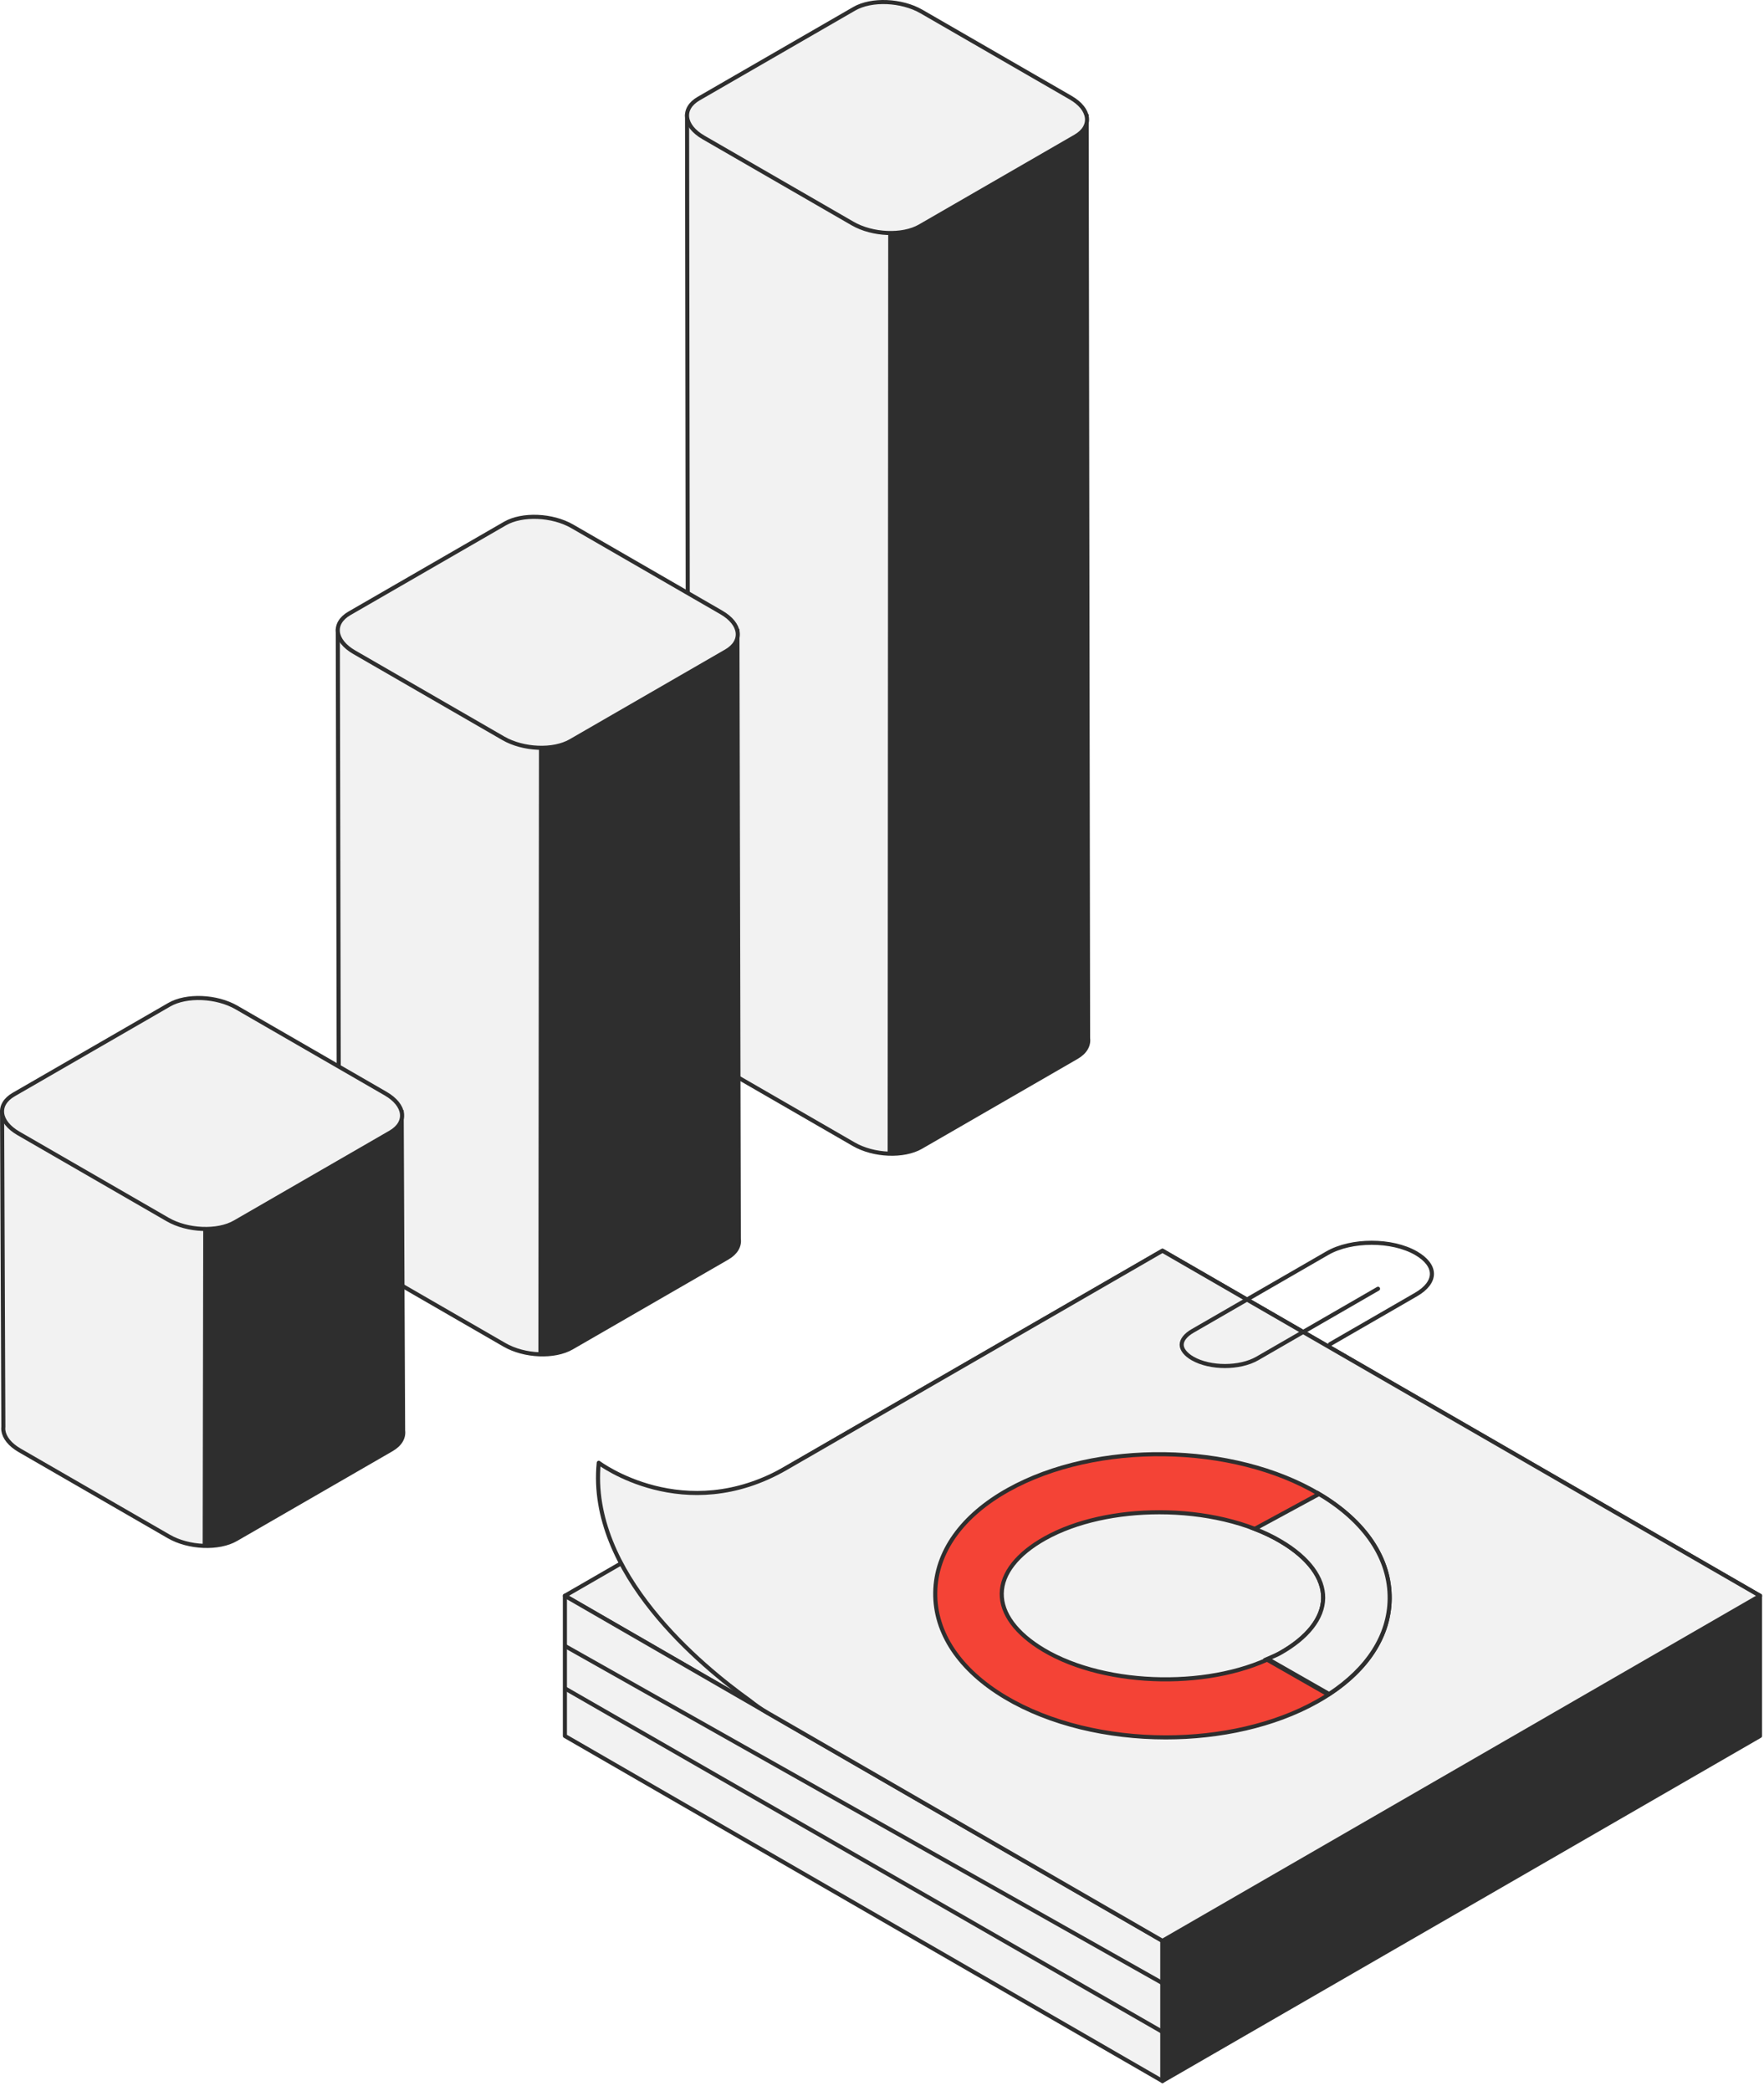 <?xml version="1.0" encoding="UTF-8"?>
<svg width="216px" height="256px" viewBox="0 0 216 256" version="1.1" xmlns="http://www.w3.org/2000/svg" xmlns:xlink="http://www.w3.org/1999/xlink">
    <!-- Generator: Sketch 52 (66869) - http://www.bohemiancoding.com/sketch -->
    <title>Group 69</title>
    <desc>Created with Sketch.</desc>
    <g id="Page-1" stroke="none" stroke-width="1" fill="none" fill-rule="evenodd">
        <g id="Desktop-HD-Copy" transform="translate(-1123, -5206)">
            <g id="Group-69" transform="translate(1123, 5206)">
                <path d="M133.235,127.113 L133.061,14.242 L84.131,14.242 L84.287,126.664 C84.271,126.812 84.268,126.962 84.288,127.112 L84.288,127.113 C84.399,127.969 85.073,128.848 86.286,129.549 L104.542,140.089 C106.979,141.496 110.666,141.648 112.777,140.43 L131.828,129.43 C132.888,128.819 133.348,127.977 133.235,127.113" id="Fill-1" fill="#F2F2F2"></path>
                <path d="M133.235,127.113 L133.061,14.242 L84.131,14.242 L84.287,126.664 C84.271,126.812 84.268,126.962 84.288,127.112 L84.288,127.113 C84.399,127.969 85.073,128.848 86.286,129.549 L104.542,140.089 C106.979,141.496 110.666,141.648 112.777,140.43 L131.828,129.43 C132.888,128.819 133.348,127.977 133.235,127.113 Z" id="Stroke-3" stroke="#2E2E2E" stroke-width="0.5"></path>
                <path d="M131.684,16.709 L112.633,27.708 C110.522,28.926 106.835,28.773 104.398,27.366 L86.142,16.826 C83.705,15.419 83.44,13.29 85.551,12.071 L104.602,1.072 C106.712,-0.146 110.4,0.007 112.836,1.414 L131.093,11.954 C133.53,13.361 133.794,15.489 131.684,16.709" id="Fill-5" fill="#F2F2F2"></path>
                <path d="M131.684,16.709 L112.633,27.708 C110.522,28.926 106.835,28.773 104.398,27.366 L86.142,16.826 C83.705,15.419 83.44,13.29 85.551,12.071 L104.602,1.072 C106.712,-0.146 110.4,0.007 112.836,1.414 L131.093,11.954 C133.53,13.361 133.794,15.489 131.684,16.709 Z" id="Stroke-7" stroke="#2E2E2E" stroke-width="0.5"></path>
                <polygon id="Fill-9" fill="#2E2E2E" points="108.761 28.53 108.692 141.253 111.792 140.864 132.157 129.219 133.252 127.823 133.063 15.828 111.449 28.204"></polygon>
                <polygon id="Fill-11" fill="#F2F2F2" points="215.512 195.375 142.342 237.62 69.171 195.375 142.342 153.13"></polygon>
                <polygon id="Stroke-13" stroke="#2E2E2E" stroke-width="0.5" stroke-linecap="round" stroke-linejoin="round" points="215.512 195.375 142.342 237.62 69.171 195.375 142.342 153.13"></polygon>
                <polygon id="Fill-15" fill="#F2F2F2" points="69.171 195.375 69.171 212.537 142.342 254.782 142.342 237.62"></polygon>
                <polygon id="Stroke-17" stroke="#2E2E2E" stroke-width="0.5" stroke-linecap="round" stroke-linejoin="round" points="69.171 195.375 69.171 212.537 142.342 254.782 142.342 237.62"></polygon>
                <polygon id="Fill-19" fill="#2E2E2E" points="215.512 195.375 215.512 212.537 142.342 254.782 142.342 237.62"></polygon>
                <polygon id="Stroke-21" stroke="#2E2E2E" stroke-width="0.5" stroke-linecap="round" stroke-linejoin="round" points="215.512 195.375 215.512 212.537 142.342 254.782 142.342 237.62"></polygon>
                <path d="M142.342,153.13 L96.239,179.747 L96.238,179.748 C83.756,186.955 73.317,179.092 73.317,179.092 C71.97,192.553 85.947,204.021 91.794,208.194 C92.454,208.724 93.154,209.222 93.921,209.665 L142.342,237.62 L215.512,195.375 L142.342,153.13 Z" id="Fill-23" fill="#F2F2F2"></path>
                <path d="M142.342,153.13 L96.239,179.747 L96.238,179.748 C83.756,186.955 73.317,179.092 73.317,179.092 C71.97,192.553 85.947,204.021 91.794,208.194 C92.454,208.724 93.154,209.222 93.921,209.665 L142.342,237.62 L215.512,195.375 L142.342,153.13 Z" id="Stroke-25" stroke="#2E2E2E" stroke-width="0.5" stroke-linecap="round" stroke-linejoin="round"></path>
                <path d="M162.859,164.571 L173.393,158.489 C174.645,157.765 175.337,156.867 175.337,155.96 C175.337,155.05 174.645,154.152 173.393,153.428 C170.45,151.731 165.471,151.729 162.524,153.428 L146.027,162.952 C145.179,163.441 144.694,164.054 144.694,164.633 C144.692,165.213 145.179,165.825 146.027,166.317 C148.18,167.554 151.811,167.554 153.957,166.317 L168.739,157.782" id="Stroke-27" stroke="#2E2E2E" stroke-width="0.5" stroke-linecap="round" stroke-linejoin="round"></path>
                <path d="M69.171,201.513 L142.949,243.137" id="Stroke-29" stroke="#2E2E2E" stroke-width="0.5"></path>
                <path d="M69.171,206.71 L142.865,249.067" id="Stroke-31" stroke="#2E2E2E" stroke-width="0.5"></path>
                <path d="M141.957,185.148 C136.863,185.148 131.799,186.204 127.978,188.336 C124.583,190.231 122.694,192.629 122.661,195.09 C122.625,197.552 124.441,200.003 127.779,201.995 C135.556,206.639 148.801,206.827 156.702,202.417 C160.097,200.521 161.986,198.123 162.021,195.663 C162.058,193.2 160.238,190.748 156.9,188.756 L156.9,188.754 C152.884,186.357 147.405,185.148 141.957,185.148 M142.756,212.71 C135.673,212.71 128.564,211.067 123.09,207.801 C117.492,204.459 114.447,199.903 114.52,194.972 C114.591,190.043 117.764,185.577 123.46,182.398 C134.239,176.377 150.987,176.62 161.59,182.952 L161.59,182.95 C167.19,186.294 170.234,190.849 170.163,195.78 C170.092,200.711 166.916,205.176 161.221,208.354 C156.006,211.266 149.391,212.71 142.756,212.71" id="Fill-33" fill="#F44336"></path>
                <path d="M141.957,185.148 C136.863,185.148 131.799,186.204 127.978,188.336 C124.583,190.231 122.694,192.629 122.661,195.09 C122.625,197.552 124.441,200.003 127.779,201.995 C135.556,206.639 148.801,206.827 156.702,202.417 C160.097,200.521 161.986,198.123 162.021,195.663 C162.058,193.2 160.238,190.748 156.9,188.756 L156.9,188.754 C152.884,186.357 147.405,185.148 141.957,185.148 Z M142.756,212.71 C135.673,212.71 128.564,211.067 123.09,207.801 C117.492,204.459 114.447,199.903 114.52,194.972 C114.591,190.043 117.764,185.577 123.46,182.398 C134.239,176.377 150.987,176.62 161.59,182.952 L161.59,182.95 C167.19,186.294 170.234,190.849 170.163,195.78 C170.092,200.711 166.916,205.176 161.221,208.354 C156.006,211.266 149.391,212.71 142.756,212.71 Z" id="Stroke-35" stroke="#2E2E2E" stroke-width="0.5"></path>
                <g id="Group-40" transform="translate(153, 182.032)">
                    <path d="M8.59,0.92 L0.775,5.201" id="Fill-37" fill="#2E2E2E"></path>
                    <path d="M8.59,0.92 L0.775,5.201" id="Stroke-39" stroke="#2E2E2E" stroke-width="0.5"></path>
                </g>
                <g id="Group-44" transform="translate(154, 203.032)">
                    <path d="M0.981,0.064 L8.637,4.432" id="Fill-41" fill="#2E2E2E"></path>
                    <path d="M0.981,0.064 L8.637,4.432" id="Stroke-43" stroke="#2E2E2E" stroke-width="0.5"></path>
                </g>
                <path d="M170.163,195.78 C170.234,190.849 167.19,186.294 161.59,182.95 L161.59,182.952 C161.566,182.937 161.541,182.926 161.517,182.912 L153.642,187.182 C154.804,187.633 155.898,188.156 156.9,188.755 L156.9,188.757 C160.238,190.748 162.058,193.2 162.021,195.662 C161.986,198.123 160.097,200.521 156.702,202.417 C156.238,202.676 155.701,202.866 155.202,203.092 L162.754,207.403 C167.47,204.313 170.099,200.243 170.163,195.78" id="Fill-45" fill="#F2F2F2"></path>
                <path d="M170.163,195.78 C170.234,190.849 167.19,186.294 161.59,182.95 L161.59,182.952 C161.566,182.937 161.541,182.926 161.517,182.912 L153.642,187.182 C154.804,187.633 155.898,188.156 156.9,188.755 L156.9,188.757 C160.238,190.748 162.058,193.2 162.021,195.662 C161.986,198.123 160.097,200.521 156.702,202.417 C156.238,202.676 155.701,202.866 155.202,203.092 L162.754,207.403 C167.47,204.313 170.099,200.243 170.163,195.78 Z" id="Stroke-47" stroke="#2E2E2E" stroke-width="0.5"></path>
                <path d="M90.468,151.676 L90.294,77.268 L41.364,77.268 L41.519,151.227 C41.504,151.375 41.501,151.525 41.52,151.675 L41.52,151.676 L41.521,151.676 C41.632,152.532 42.306,153.411 43.519,154.112 L61.775,164.652 C64.212,166.059 67.899,166.212 70.01,164.993 L89.061,153.994 C90.121,153.382 90.581,152.54 90.468,151.676" id="Fill-49" fill="#F2F2F2"></path>
                <path d="M90.468,151.676 L90.294,77.268 L41.364,77.268 L41.519,151.227 C41.504,151.375 41.501,151.525 41.52,151.675 L41.52,151.676 L41.521,151.676 C41.632,152.532 42.306,153.411 43.519,154.112 L61.775,164.652 C64.212,166.059 67.899,166.212 70.01,164.993 L89.061,153.994 C90.121,153.382 90.581,152.54 90.468,151.676 Z" id="Stroke-51" stroke="#2E2E2E" stroke-width="0.5"></path>
                <path d="M88.917,79.734 L69.865,90.733 C67.755,91.951 64.068,91.798 61.631,90.391 L43.375,79.851 C40.938,78.444 40.673,76.316 42.783,75.096 L61.835,64.097 C63.945,62.879 67.633,63.032 70.069,64.439 L88.325,74.979 C90.763,76.386 91.027,78.515 88.917,79.734" id="Fill-53" fill="#F2F2F2"></path>
                <path d="M88.917,79.734 L69.865,90.733 C67.755,91.951 64.068,91.798 61.631,90.391 L43.375,79.851 C40.938,78.444 40.673,76.316 42.783,75.096 L61.835,64.097 C63.945,62.879 67.633,63.032 70.069,64.439 L88.325,74.979 C90.763,76.386 91.027,78.515 88.917,79.734 Z" id="Stroke-55" stroke="#2E2E2E" stroke-width="0.5"></path>
                <polygon id="Fill-57" fill="#2E2E2E" points="65.995 91.555 65.925 165.815 69.171 165.376 72.954 163.292 89.433 153.874 90.484 152.386 90.484 78.742 68.96 91.312"></polygon>
                <path d="M49.36,175.132 L49.185,136.178 L0.256,136.178 L0.411,174.684 C0.395,174.832 0.392,174.981 0.412,175.132 C0.524,175.988 1.198,176.868 2.411,177.569 L20.667,188.109 C23.104,189.516 26.791,189.668 28.901,188.449 L47.953,177.45 C49.012,176.839 49.472,175.997 49.36,175.132" id="Fill-59" fill="#F2F2F2"></path>
                <path d="M49.36,175.132 L49.185,136.178 L0.256,136.178 L0.411,174.684 C0.395,174.832 0.392,174.981 0.412,175.132 C0.524,175.988 1.198,176.868 2.411,177.569 L20.667,188.109 C23.104,189.516 26.791,189.668 28.901,188.449 L47.953,177.45 C49.012,176.839 49.472,175.997 49.36,175.132 Z" id="Stroke-61" stroke="#2E2E2E" stroke-width="0.5"></path>
                <path d="M47.808,138.644 L28.757,149.643 C26.647,150.862 22.959,150.709 20.522,149.302 L2.266,138.762 C-0.171,137.355 -0.436,135.226 1.675,134.007 L20.726,123.008 C22.837,121.79 26.524,121.943 28.961,123.35 L47.217,133.89 C49.655,135.297 49.919,137.425 47.808,138.644" id="Fill-63" fill="#F2F2F2"></path>
                <path d="M47.808,138.644 L28.757,149.643 C26.647,150.862 22.959,150.709 20.522,149.302 L2.266,138.762 C-0.171,137.355 -0.436,135.226 1.675,134.007 L20.726,123.008 C22.837,121.79 26.524,121.943 28.961,123.35 L47.217,133.89 C49.655,135.297 49.919,137.425 47.808,138.644 Z" id="Stroke-65" stroke="#2E2E2E" stroke-width="0.5"></path>
                <polygon id="Fill-67" fill="#2E2E2E" points="24.886 150.467 24.816 189.273 28.049 188.839 31.845 186.75 48.517 177.054 49.376 175.842 49.145 137.661 27.606 150.132"></polygon>
            </g>
        </g>
    </g>
</svg>